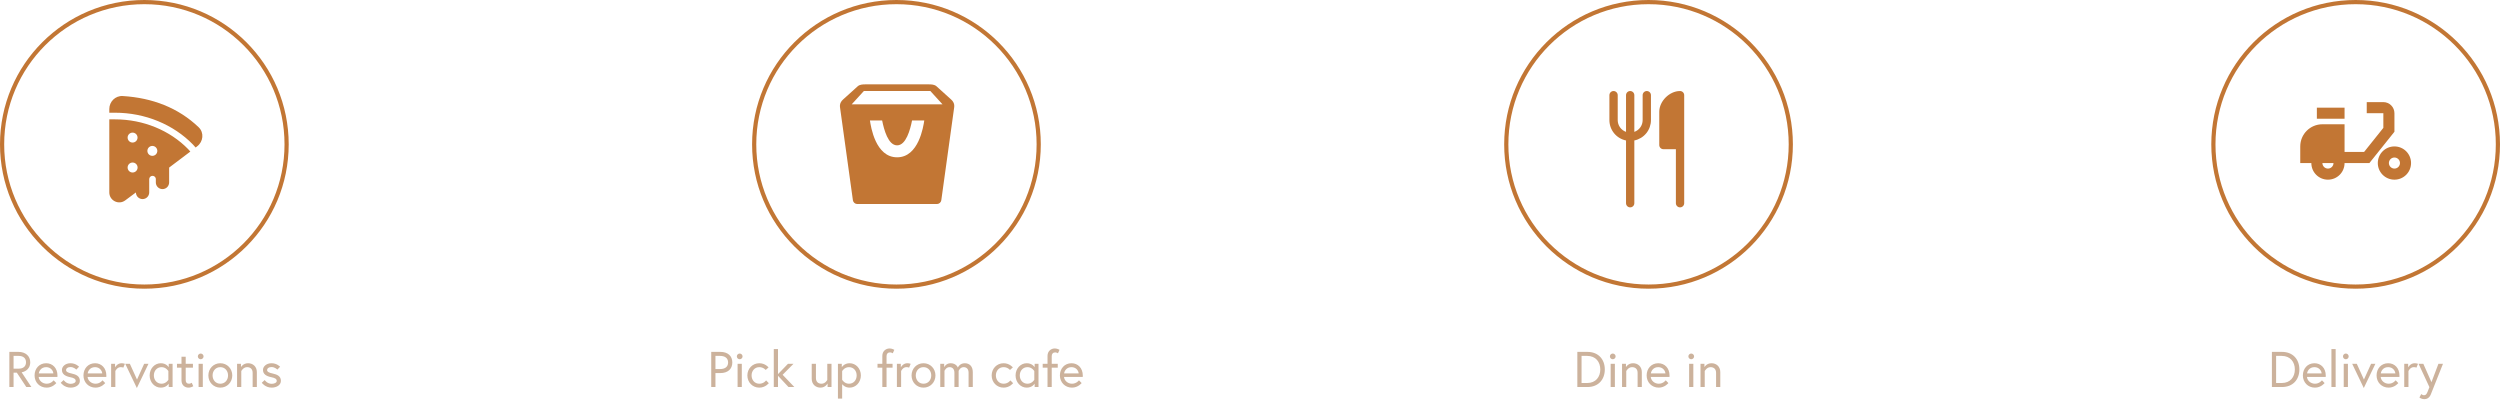 <svg width="1195" height="194" viewBox="0 0 1195 194" fill="none" xmlns="http://www.w3.org/2000/svg">
<circle cx="69" cy="69" r="68" stroke="#C27634" stroke-width="2"/>
<path d="M52.247 52.107C52.247 48.627 55.091 45.682 58.697 45.904C72.829 46.775 85.222 51.529 94.93 60.798C97.686 63.426 97.142 67.719 94.285 69.912L93.51 70.51L92.248 69.108L92.226 69.086C82.896 59.505 69.375 53.88 55.014 53.88H52.247V52.107V52.107ZM52.247 57.055V91.969C52.247 95.884 56.715 98.128 59.857 95.786L64.967 91.979V91.985C64.967 92.828 65.302 93.636 65.898 94.232C66.494 94.828 67.302 95.163 68.145 95.163C68.988 95.163 69.796 94.828 70.392 94.232C70.988 93.636 71.323 92.828 71.323 91.985V85.623C71.326 85.22 71.482 84.834 71.76 84.541C72.037 84.249 72.415 84.073 72.818 84.05C73.22 84.026 73.616 84.156 73.926 84.413C74.236 84.67 74.437 85.036 74.488 85.436V87.215C74.488 88.058 74.823 88.866 75.419 89.462C76.014 90.058 76.823 90.393 77.666 90.393C78.508 90.393 79.317 90.058 79.913 89.462C80.509 88.866 80.843 88.058 80.843 87.215V80.103C83.465 78.181 87.472 75.133 90.98 72.451L89.929 71.279C81.225 62.355 68.549 57.055 55.011 57.055H52.247ZM65.746 65.768C65.746 66.08 65.684 66.389 65.564 66.677C65.445 66.965 65.27 67.227 65.049 67.448C64.828 67.668 64.566 67.843 64.278 67.962C63.99 68.081 63.681 68.142 63.369 68.142C63.057 68.142 62.748 68.08 62.46 67.961C62.172 67.841 61.91 67.666 61.69 67.445C61.469 67.225 61.294 66.963 61.175 66.674C61.056 66.386 60.995 66.077 60.995 65.765C60.995 65.135 61.245 64.531 61.691 64.085C62.136 63.64 62.74 63.39 63.37 63.39C64 63.39 64.605 63.64 65.05 64.085C65.496 64.531 65.746 65.135 65.746 65.765V65.768ZM75.2 72.124C75.2 72.754 74.949 73.358 74.504 73.803C74.058 74.249 73.454 74.499 72.824 74.499C72.194 74.499 71.59 74.249 71.145 73.803C70.699 73.358 70.449 72.754 70.449 72.124C70.449 71.494 70.699 70.89 71.145 70.444C71.59 69.999 72.194 69.749 72.824 69.749C73.454 69.749 74.058 69.999 74.504 70.444C74.949 70.89 75.2 71.494 75.2 72.124V72.124ZM65.771 80.075C65.771 80.708 65.52 81.315 65.072 81.763C64.624 82.211 64.016 82.463 63.383 82.463C62.75 82.463 62.142 82.211 61.694 81.763C61.247 81.315 60.995 80.708 60.995 80.075C60.995 79.441 61.247 78.834 61.694 78.386C62.142 77.938 62.75 77.687 63.383 77.687C64.016 77.687 64.624 77.938 65.072 78.386C65.52 78.834 65.771 79.441 65.771 80.075V80.075Z" fill="#C27634"/>
<path d="M8.956 176.216H6.484V170.12H8.956C11.212 170.12 12.436 171.32 12.436 173.168C12.436 175.016 11.212 176.216 8.956 176.216ZM4.468 185H6.484V178.136H8.044L12.58 185H15.004L10.348 177.968C10.828 177.896 14.452 177.152 14.452 173.168C14.452 170.168 12.172 168.2 8.836 168.2H4.468V185ZM22.068 173.624C18.732 173.624 16.524 176.216 16.524 179.456C16.524 182.744 18.948 185.288 22.308 185.288C25.236 185.288 26.916 183.104 26.916 183.104L25.644 181.784C25.644 181.784 24.492 183.416 22.308 183.416C20.22 183.416 18.612 181.856 18.492 180.176H27.444C27.468 179.912 27.468 179.744 27.468 179.528C27.468 175.952 25.164 173.624 22.068 173.624ZM18.54 178.496C18.684 177.344 19.668 175.496 22.068 175.496C24.3 175.496 25.428 177.248 25.5 178.496H18.54ZM29.03 182.96C29.03 182.96 30.662 185.288 33.782 185.288C35.918 185.288 38.174 184.184 38.174 182.048C38.174 179.792 36.374 179 34.262 178.544C32.438 178.16 31.574 177.704 31.574 176.864C31.574 176.144 32.27 175.448 33.686 175.448C35.366 175.448 36.47 176.672 36.47 176.672L37.79 175.304C37.79 175.304 36.302 173.624 33.686 173.624C31.214 173.624 29.606 175.208 29.606 176.816C29.606 178.904 31.286 179.84 33.662 180.32C35.366 180.656 36.182 181.136 36.182 182.096C36.182 182.984 34.91 183.464 33.782 183.464C31.598 183.464 30.422 181.664 30.422 181.664L29.03 182.96ZM45.438 173.624C42.102 173.624 39.894 176.216 39.894 179.456C39.894 182.744 42.318 185.288 45.678 185.288C48.606 185.288 50.286 183.104 50.286 183.104L49.014 181.784C49.014 181.784 47.862 183.416 45.678 183.416C43.59 183.416 41.982 181.856 41.862 180.176H50.814C50.838 179.912 50.838 179.744 50.838 179.528C50.838 175.952 48.534 173.624 45.438 173.624ZM41.91 178.496C42.054 177.344 43.038 175.496 45.438 175.496C47.67 175.496 48.798 177.248 48.87 178.496H41.91ZM58.089 173.624C55.977 173.624 54.993 175.616 54.993 175.616V173.912H53.121V185H55.137V177.368C55.137 177.368 55.929 175.496 57.681 175.496C58.521 175.496 58.953 175.736 58.953 175.736L59.697 173.912C59.697 173.912 59.001 173.624 58.089 173.624ZM59.875 173.912L65.419 185.48L70.963 173.912H68.899L65.491 181.424L62.083 173.912H59.875ZM80.48 181.544C80.48 181.544 79.4 183.416 77.24 183.416C74.984 183.416 73.544 181.64 73.544 179.456C73.544 177.272 74.984 175.496 77.24 175.496C79.4 175.496 80.48 177.368 80.48 177.368V181.544ZM80.648 173.912V175.52C80.648 175.52 79.568 173.624 76.856 173.624C73.904 173.624 71.528 176.192 71.528 179.456C71.528 182.72 73.904 185.288 76.856 185.288C79.568 185.288 80.648 183.392 80.648 183.392V185H82.496V173.912H80.648ZM84.592 175.736H86.752V181.808C86.752 184.256 88.504 185.288 90.088 185.288C90.736 185.288 91.432 185.144 92.392 184.616L91.648 182.96C91.648 182.96 91 183.416 90.376 183.416C89.296 183.416 88.768 182.792 88.768 181.712V175.736H92.224V173.912H88.768V170.528H86.752V173.912H84.592V175.736ZM94.925 185H96.941V173.912H94.925V185ZM94.565 170.36C94.565 171.104 95.189 171.728 95.933 171.728C96.677 171.728 97.301 171.104 97.301 170.36C97.301 169.616 96.677 168.992 95.933 168.992C95.189 168.992 94.565 169.616 94.565 170.36ZM105.312 173.624C102.048 173.624 99.6 176.192 99.6 179.456C99.6 182.72 102.048 185.288 105.312 185.288C108.576 185.288 111.024 182.72 111.024 179.456C111.024 176.192 108.576 173.624 105.312 173.624ZM105.312 183.416C103.08 183.416 101.616 181.64 101.616 179.456C101.616 177.272 103.08 175.496 105.312 175.496C107.544 175.496 109.008 177.272 109.008 179.456C109.008 181.64 107.544 183.416 105.312 183.416ZM118.599 173.624C116.199 173.624 115.191 175.472 115.191 175.472V173.912H113.319V185H115.335V177.368C115.335 177.368 116.295 175.496 118.095 175.496C119.583 175.496 120.759 176.312 120.759 178.208V185H122.775V177.872C122.775 175.136 120.807 173.624 118.599 173.624ZM125.128 182.96C125.128 182.96 126.76 185.288 129.88 185.288C132.016 185.288 134.272 184.184 134.272 182.048C134.272 179.792 132.472 179 130.36 178.544C128.536 178.16 127.672 177.704 127.672 176.864C127.672 176.144 128.368 175.448 129.784 175.448C131.464 175.448 132.568 176.672 132.568 176.672L133.888 175.304C133.888 175.304 132.4 173.624 129.784 173.624C127.312 173.624 125.704 175.208 125.704 176.816C125.704 178.904 127.384 179.84 129.76 180.32C131.464 180.656 132.28 181.136 132.28 182.096C132.28 182.984 131.008 183.464 129.88 183.464C127.696 183.464 126.52 181.664 126.52 181.664L125.128 182.96Z" fill="#CCB29C"/>
<circle cx="428.5" cy="69" r="68" stroke="#C27634" stroke-width="2"/>
<path d="M454.62 47.541C453.683 46.728 448.563 42.041 447.607 41.214C446.657 40.391 445.204 40.325 444.105 40.325H413.522C412.426 40.325 410.973 40.391 410.02 41.214C409.064 42.041 403.944 46.731 403.007 47.541C402.063 48.355 401.281 49.585 401.532 51.329C401.783 53.08 407.538 94.741 407.688 95.732C407.767 96.225 408.016 96.674 408.392 97.002C408.769 97.329 409.248 97.514 409.747 97.524H447.88C448.379 97.514 448.859 97.329 449.236 97.001C449.612 96.672 449.861 96.222 449.939 95.729C450.089 94.741 455.844 53.077 456.098 51.326C456.346 49.585 455.564 48.355 454.62 47.541V47.541ZM428.814 75.194C418.492 75.194 416.284 60.589 415.826 57.58H421.664C422.541 61.968 424.536 69.477 428.814 69.477C433.091 69.477 435.09 61.968 435.963 57.58H441.804C441.343 60.589 439.135 75.194 428.814 75.194V75.194ZM407.109 49.877L412.925 43.502H444.702L450.518 49.877H407.109Z" fill="#C27634"/>
<path d="M339.968 185H341.984V178.328H344.312C347.816 178.328 350.048 176.48 350.048 173.264C350.048 170.048 347.816 168.2 344.312 168.2H339.968V185ZM341.984 176.408V170.12H344.192C346.472 170.12 348.032 171.128 348.032 173.264C348.032 175.4 346.472 176.408 344.192 176.408H341.984ZM352.566 185H354.582V173.912H352.566V185ZM352.206 170.36C352.206 171.104 352.83 171.728 353.574 171.728C354.318 171.728 354.942 171.104 354.942 170.36C354.942 169.616 354.318 168.992 353.574 168.992C352.83 168.992 352.206 169.616 352.206 170.36ZM366.192 181.832C366.192 181.832 365.112 183.416 362.952 183.416C360.72 183.416 359.256 181.64 359.256 179.456C359.256 177.272 360.72 175.496 362.952 175.496C364.92 175.496 366 176.84 366 176.84L367.368 175.616C367.368 175.616 365.784 173.624 362.952 173.624C359.688 173.624 357.24 176.216 357.24 179.456C357.24 182.72 359.688 185.288 362.952 185.288C365.88 185.288 367.488 183.152 367.488 183.152L366.192 181.832ZM376.9 185H379.708L374.092 179.144L379.276 173.912H376.636L371.884 178.832V166.856H369.868V185H371.884V179.624L376.9 185ZM392.178 185.288C394.578 185.288 395.586 183.296 395.586 183.296V185H397.458V173.912H395.442V181.592C395.442 181.592 394.554 183.416 392.682 183.416C391.194 183.416 390.018 182.6 390.018 180.704V173.912H388.002V181.04C388.002 183.776 389.97 185.288 392.178 185.288ZM400.531 173.912V190.52H402.547V183.632C402.931 184.136 404.083 185.288 406.123 185.288C409.123 185.288 411.499 182.72 411.499 179.456C411.499 176.192 409.123 173.624 406.123 173.624C403.483 173.624 402.379 175.52 402.379 175.52V173.912H400.531ZM402.547 177.392C402.547 177.392 403.603 175.496 405.811 175.496C408.067 175.496 409.483 177.272 409.483 179.456C409.483 181.64 408.067 183.416 405.811 183.416C403.603 183.416 402.547 181.52 402.547 181.52V177.392ZM419.447 175.736H421.751V185H423.767V175.736H426.647V173.912H423.767V170.216C423.767 169.136 424.367 168.44 425.447 168.44C426.071 168.44 426.743 168.872 426.743 168.872L427.487 167.216C426.527 166.688 425.807 166.568 425.159 166.568C423.575 166.568 421.751 167.744 421.751 170.096V173.912H419.447V175.736ZM433.687 173.624C431.575 173.624 430.591 175.616 430.591 175.616V173.912H428.719V185H430.735V177.368C430.735 177.368 431.527 175.496 433.279 175.496C434.119 175.496 434.551 175.736 434.551 175.736L435.295 173.912C435.295 173.912 434.599 173.624 433.687 173.624ZM441.435 173.624C438.171 173.624 435.723 176.192 435.723 179.456C435.723 182.72 438.171 185.288 441.435 185.288C444.699 185.288 447.147 182.72 447.147 179.456C447.147 176.192 444.699 173.624 441.435 173.624ZM441.435 183.416C439.203 183.416 437.739 181.64 437.739 179.456C437.739 177.272 439.203 175.496 441.435 175.496C443.667 175.496 445.131 177.272 445.131 179.456C445.131 181.64 443.667 183.416 441.435 183.416ZM461.154 173.624C458.73 173.624 457.842 175.688 457.842 175.688C457.842 175.688 457.146 173.624 454.386 173.624C452.13 173.624 451.314 175.544 451.314 175.544V173.912H449.442V185H451.458V177.272C451.458 177.272 452.202 175.496 453.834 175.496C455.274 175.496 456.21 176.384 456.21 178.184V185H458.226V177.272C458.226 177.272 458.946 175.496 460.602 175.496C462.042 175.496 462.978 176.384 462.978 178.184V185H464.994V177.872C464.994 175.136 463.458 173.624 461.154 173.624ZM482.965 181.832C482.965 181.832 481.885 183.416 479.725 183.416C477.493 183.416 476.029 181.64 476.029 179.456C476.029 177.272 477.493 175.496 479.725 175.496C481.693 175.496 482.773 176.84 482.773 176.84L484.141 175.616C484.141 175.616 482.557 173.624 479.725 173.624C476.461 173.624 474.013 176.216 474.013 179.456C474.013 182.72 476.461 185.288 479.725 185.288C482.653 185.288 484.261 183.152 484.261 183.152L482.965 181.832ZM494.393 181.544C494.393 181.544 493.313 183.416 491.153 183.416C488.897 183.416 487.457 181.64 487.457 179.456C487.457 177.272 488.897 175.496 491.153 175.496C493.313 175.496 494.393 177.368 494.393 177.368V181.544ZM494.561 173.912V175.52C494.561 175.52 493.481 173.624 490.769 173.624C487.817 173.624 485.441 176.192 485.441 179.456C485.441 182.72 487.817 185.288 490.769 185.288C493.481 185.288 494.561 183.392 494.561 183.392V185H496.409V173.912H494.561ZM498.408 175.736H500.712V185H502.728V175.736H505.608V173.912H502.728V170.216C502.728 169.136 503.328 168.44 504.408 168.44C505.032 168.44 505.704 168.872 505.704 168.872L506.448 167.216C505.488 166.688 504.768 166.568 504.12 166.568C502.536 166.568 500.712 167.744 500.712 170.096V173.912H498.408V175.736ZM512.175 173.624C508.839 173.624 506.631 176.216 506.631 179.456C506.631 182.744 509.055 185.288 512.415 185.288C515.343 185.288 517.023 183.104 517.023 183.104L515.751 181.784C515.751 181.784 514.599 183.416 512.415 183.416C510.327 183.416 508.719 181.856 508.599 180.176H517.551C517.575 179.912 517.575 179.744 517.575 179.528C517.575 175.952 515.271 173.624 512.175 173.624ZM508.647 178.496C508.791 177.344 509.775 175.496 512.175 175.496C514.407 175.496 515.535 177.248 515.607 178.496H508.647Z" fill="#CCB29C"/>
<circle cx="788" cy="69" r="68" stroke="#C27634" stroke-width="2"/>
<path d="M773.267 45.496C773.267 44.969 773.058 44.464 772.685 44.092C772.313 43.719 771.808 43.51 771.281 43.51C770.754 43.51 770.249 43.719 769.877 44.092C769.504 44.464 769.295 44.969 769.295 45.496V57.413C769.294 59.702 770.085 61.921 771.533 63.694C772.98 65.468 774.996 66.687 777.239 67.144V97.135C777.239 97.661 777.449 98.167 777.821 98.539C778.194 98.912 778.699 99.121 779.225 99.121C779.752 99.121 780.257 98.912 780.63 98.539C781.002 98.167 781.212 97.661 781.212 97.135V67.144C783.455 66.687 785.471 65.468 786.918 63.694C788.366 61.921 789.156 59.702 789.156 57.413V45.496C789.156 44.969 788.947 44.464 788.574 44.092C788.202 43.719 787.697 43.51 787.17 43.51C786.643 43.51 786.138 43.719 785.766 44.092C785.393 44.464 785.184 44.969 785.184 45.496V57.413C785.184 58.645 784.803 59.848 784.091 60.854C783.38 61.861 782.374 62.622 781.212 63.033V45.496C781.212 44.969 781.002 44.464 780.63 44.092C780.257 43.719 779.752 43.51 779.225 43.51C778.699 43.51 778.194 43.719 777.821 44.092C777.449 44.464 777.239 44.969 777.239 45.496V63.033C776.077 62.622 775.071 61.861 774.36 60.854C773.648 59.848 773.266 58.645 773.267 57.413V45.496ZM801.073 97.135V71.315H795.114C794.588 71.315 794.082 71.106 793.71 70.734C793.337 70.361 793.128 69.856 793.128 69.329V53.44C793.128 50.807 794.423 48.344 796.191 46.572C797.962 44.805 800.425 43.51 803.059 43.51C803.586 43.51 804.091 43.719 804.463 44.092C804.836 44.464 805.045 44.969 805.045 45.496V97.135C805.045 97.661 804.836 98.167 804.463 98.539C804.091 98.912 803.586 99.121 803.059 99.121C802.532 99.121 802.027 98.912 801.654 98.539C801.282 98.167 801.073 97.661 801.073 97.135Z" fill="#C27634"/>
<path d="M758.792 168.2H753.968V185H758.792C764 185 767.096 181.448 767.096 176.6C767.096 171.752 764 168.2 758.792 168.2ZM758.672 183.08H755.984V170.12H758.672C762.776 170.12 764.936 173.024 764.936 176.6C764.936 180.176 762.776 183.08 758.672 183.08ZM769.894 185H771.91V173.912H769.894V185ZM769.534 170.36C769.534 171.104 770.158 171.728 770.902 171.728C771.646 171.728 772.27 171.104 772.27 170.36C772.27 169.616 771.646 168.992 770.902 168.992C770.158 168.992 769.534 169.616 769.534 170.36ZM780.616 173.624C778.216 173.624 777.208 175.472 777.208 175.472V173.912H775.336V185H777.352V177.368C777.352 177.368 778.312 175.496 780.112 175.496C781.6 175.496 782.776 176.312 782.776 178.208V185H784.792V177.872C784.792 175.136 782.824 173.624 780.616 173.624ZM792.641 173.624C789.305 173.624 787.097 176.216 787.097 179.456C787.097 182.744 789.521 185.288 792.881 185.288C795.809 185.288 797.489 183.104 797.489 183.104L796.217 181.784C796.217 181.784 795.065 183.416 792.881 183.416C790.793 183.416 789.185 181.856 789.065 180.176H798.017C798.041 179.912 798.041 179.744 798.041 179.528C798.041 175.952 795.737 173.624 792.641 173.624ZM789.113 178.496C789.257 177.344 790.241 175.496 792.641 175.496C794.873 175.496 796.001 177.248 796.073 178.496H789.113ZM807.401 185H809.417V173.912H807.401V185ZM807.041 170.36C807.041 171.104 807.665 171.728 808.409 171.728C809.153 171.728 809.777 171.104 809.777 170.36C809.777 169.616 809.153 168.992 808.409 168.992C807.665 168.992 807.041 169.616 807.041 170.36ZM818.123 173.624C815.723 173.624 814.715 175.472 814.715 175.472V173.912H812.843V185H814.859V177.368C814.859 177.368 815.819 175.496 817.619 175.496C819.107 175.496 820.283 176.312 820.283 178.208V185H822.299V177.872C822.299 175.136 820.331 173.624 818.123 173.624Z" fill="#CCB29C"/>
<circle cx="1126" cy="69" r="68" stroke="#C27634" stroke-width="2"/>
<path d="M1144.54 54.102C1144.54 51.189 1142.15 48.806 1139.24 48.806H1131.3V54.102H1139.24V61.12L1130.03 72.639H1120.7V59.399H1110.11C1104.26 59.399 1099.52 64.139 1099.52 69.991V77.936H1104.82C1104.82 82.332 1108.36 85.88 1112.76 85.88C1117.16 85.88 1120.7 82.332 1120.7 77.936H1132.57L1144.54 62.974V54.102ZM1112.76 80.584C1111.3 80.584 1110.11 79.392 1110.11 77.936H1115.41C1115.41 79.392 1114.22 80.584 1112.76 80.584Z" fill="#C27634"/>
<path d="M1107.46 51.454H1120.7V56.751H1107.46V51.454ZM1144.54 69.991C1140.14 69.991 1136.59 73.54 1136.59 77.936C1136.59 82.332 1140.14 85.88 1144.54 85.88C1148.93 85.88 1152.48 82.332 1152.48 77.936C1152.48 73.54 1148.93 69.991 1144.54 69.991ZM1144.54 80.584C1143.08 80.584 1141.89 79.392 1141.89 77.936C1141.89 76.479 1143.08 75.287 1144.54 75.287C1145.99 75.287 1147.19 76.479 1147.19 77.936C1147.19 79.392 1145.99 80.584 1144.54 80.584Z" fill="#C27634"/>
<path d="M1090.79 168.2H1085.97V185H1090.79C1096 185 1099.1 181.448 1099.1 176.6C1099.1 171.752 1096 168.2 1090.79 168.2ZM1090.67 183.08H1087.98V170.12H1090.67C1094.78 170.12 1096.94 173.024 1096.94 176.6C1096.94 180.176 1094.78 183.08 1090.67 183.08ZM1106.31 173.624C1102.97 173.624 1100.77 176.216 1100.77 179.456C1100.77 182.744 1103.19 185.288 1106.55 185.288C1109.48 185.288 1111.16 183.104 1111.16 183.104L1109.89 181.784C1109.89 181.784 1108.73 183.416 1106.55 183.416C1104.46 183.416 1102.85 181.856 1102.73 180.176H1111.69C1111.71 179.912 1111.71 179.744 1111.71 179.528C1111.71 175.952 1109.41 173.624 1106.31 173.624ZM1102.78 178.496C1102.93 177.344 1103.91 175.496 1106.31 175.496C1108.54 175.496 1109.67 177.248 1109.74 178.496H1102.78ZM1114.42 185H1116.44V166.856H1114.42V185ZM1120.3 185H1122.31V173.912H1120.3V185ZM1119.94 170.36C1119.94 171.104 1120.56 171.728 1121.3 171.728C1122.05 171.728 1122.67 171.104 1122.67 170.36C1122.67 169.616 1122.05 168.992 1121.3 168.992C1120.56 168.992 1119.94 169.616 1119.94 170.36ZM1124.35 173.912L1129.89 185.48L1135.43 173.912H1133.37L1129.96 181.424L1126.55 173.912H1124.35ZM1141.54 173.624C1138.21 173.624 1136 176.216 1136 179.456C1136 182.744 1138.42 185.288 1141.78 185.288C1144.71 185.288 1146.39 183.104 1146.39 183.104L1145.12 181.784C1145.12 181.784 1143.97 183.416 1141.78 183.416C1139.7 183.416 1138.09 181.856 1137.97 180.176H1146.92C1146.94 179.912 1146.94 179.744 1146.94 179.528C1146.94 175.952 1144.64 173.624 1141.54 173.624ZM1138.02 178.496C1138.16 177.344 1139.14 175.496 1141.54 175.496C1143.78 175.496 1144.9 177.248 1144.98 178.496H1138.02ZM1154.19 173.624C1152.08 173.624 1151.1 175.616 1151.1 175.616V173.912H1149.23V185H1151.24V177.368C1151.24 177.368 1152.03 175.496 1153.79 175.496C1154.63 175.496 1155.06 175.736 1155.06 175.736L1155.8 173.912C1155.8 173.912 1155.11 173.624 1154.19 173.624ZM1156.48 190.016C1156.48 190.016 1157.47 190.808 1158.84 190.808C1160.01 190.808 1161.26 190.184 1161.91 188.576C1162.17 187.928 1167.74 173.912 1167.74 173.912H1165.56L1162.24 182.672L1158.36 173.912H1156.08L1161.26 185.048L1160.4 187.232C1159.96 188.312 1159.56 188.936 1158.67 188.936C1158.04 188.936 1157.35 188.36 1157.35 188.36L1156.48 190.016Z" fill="#CCB29C"/>
</svg>
